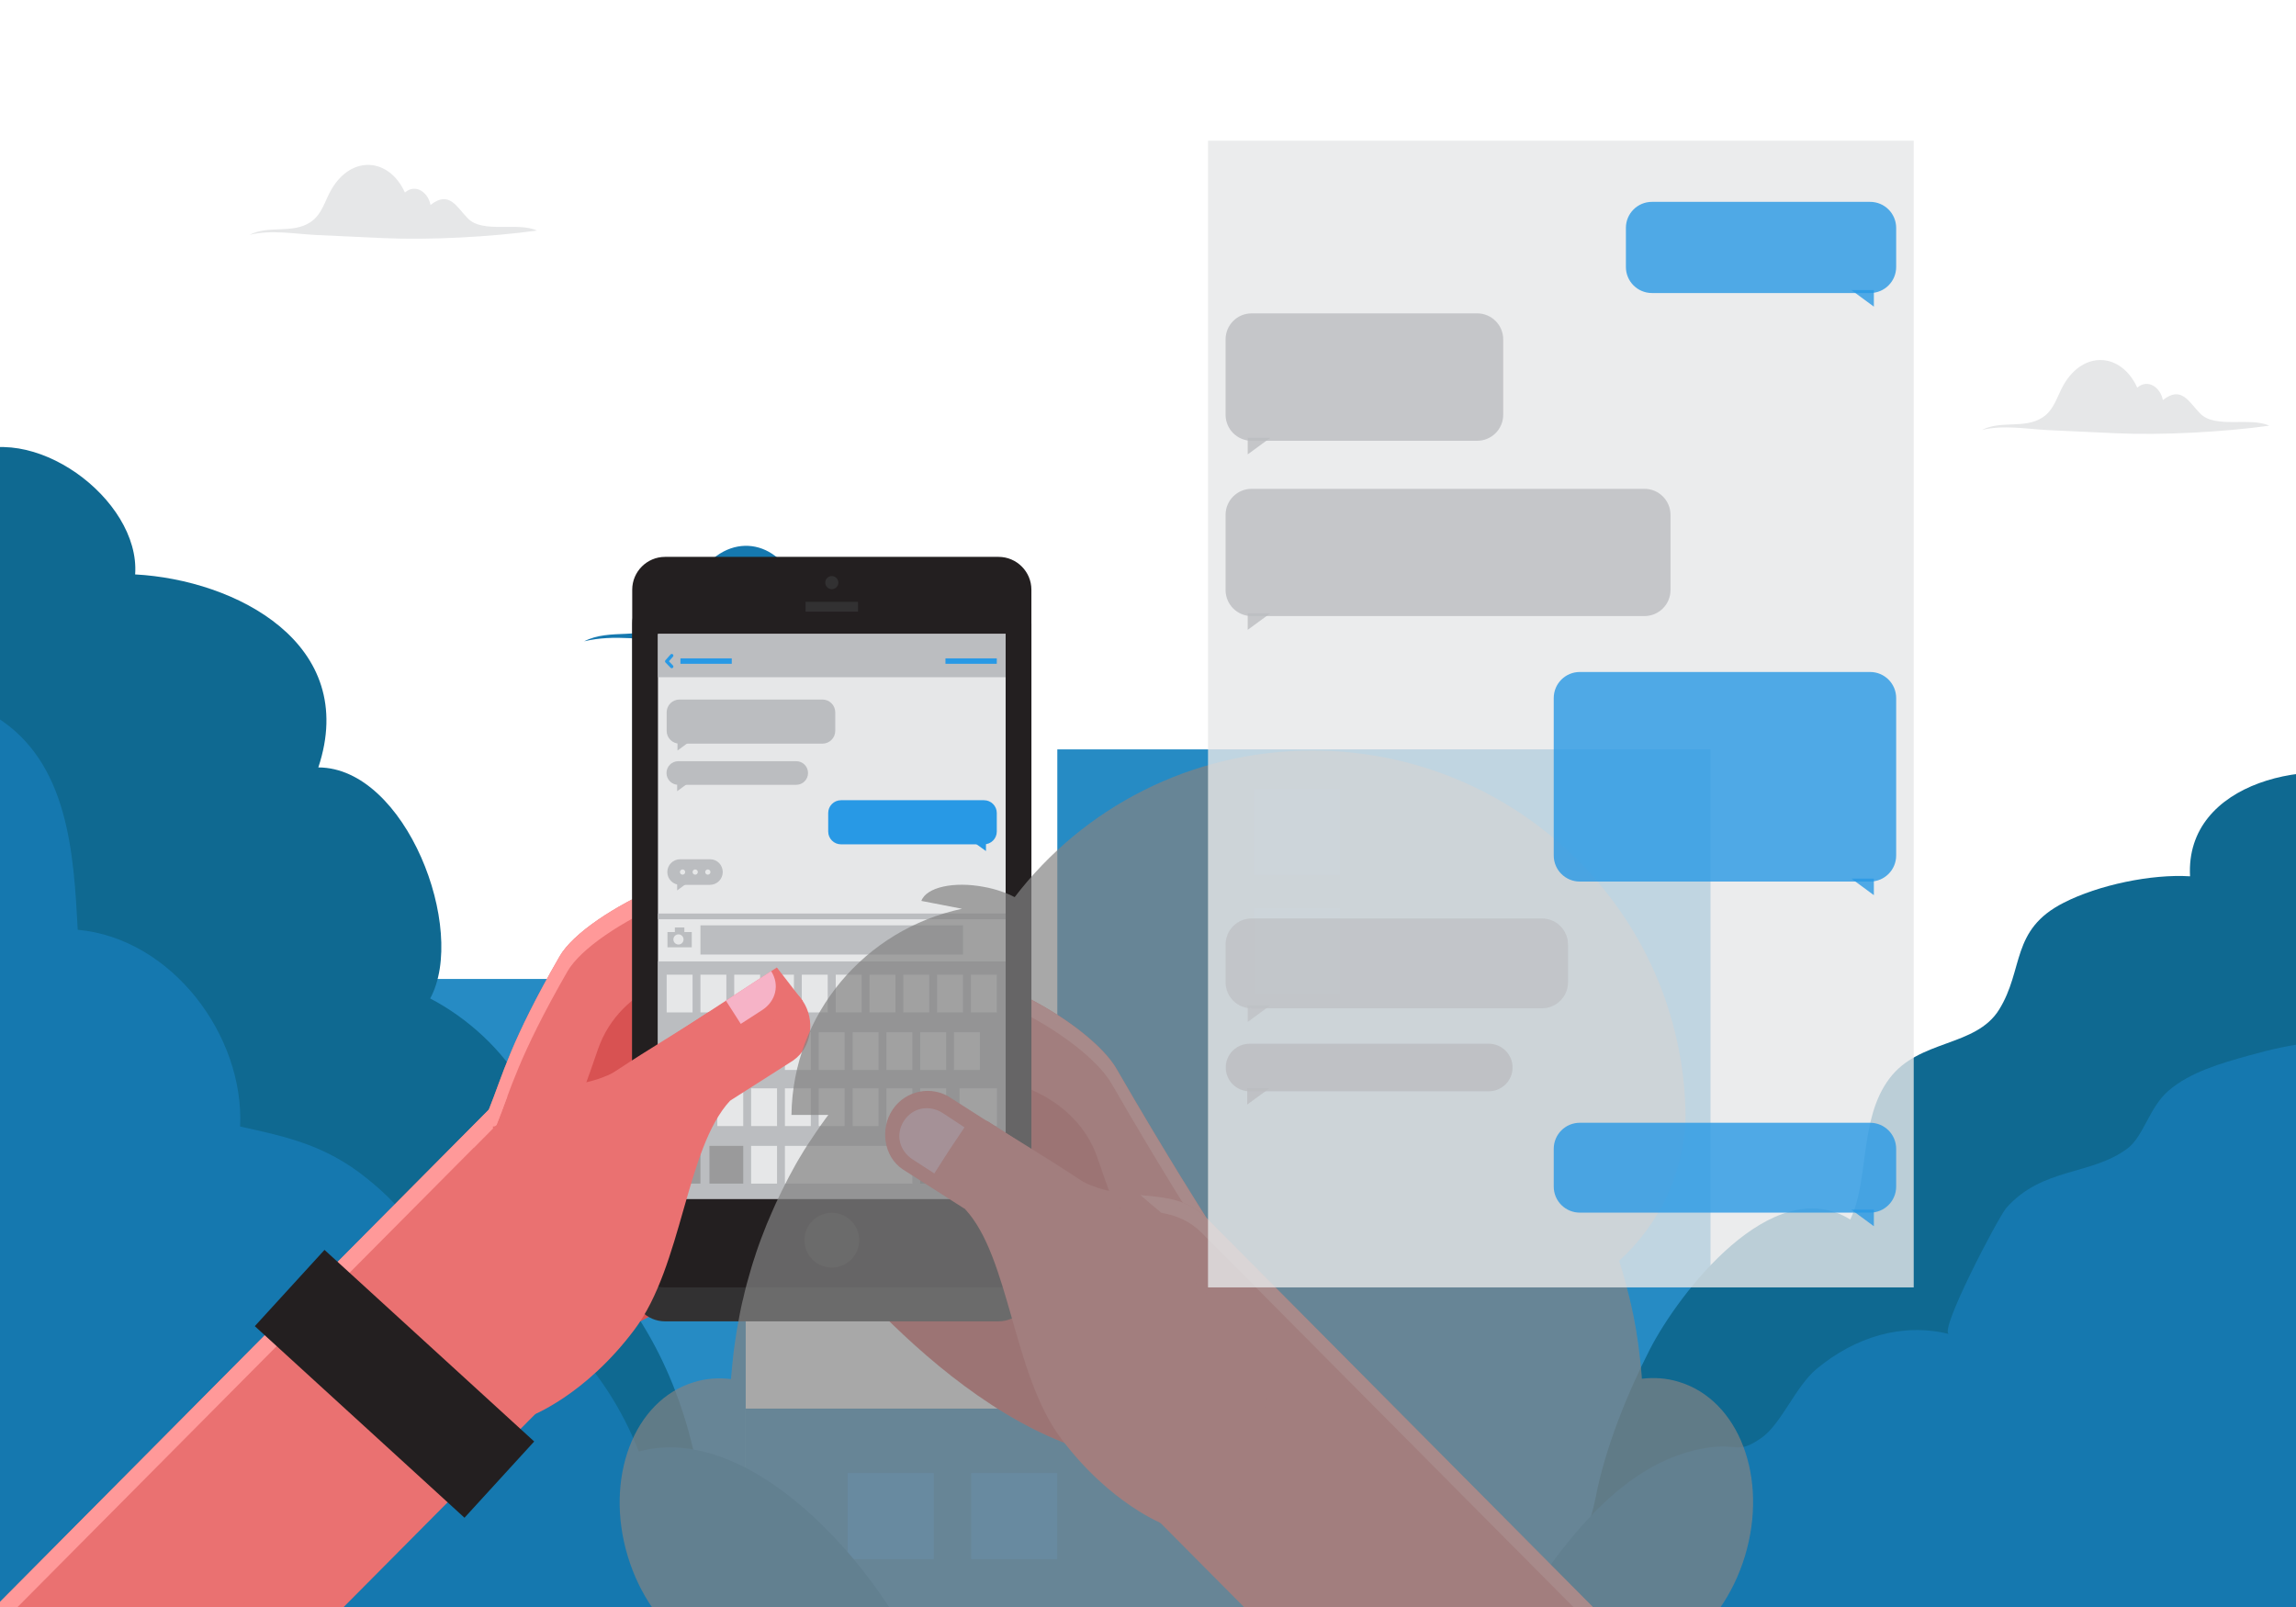 <svg width="1400" height="980" viewBox="0 0 1400 980" fill="none" xmlns="http://www.w3.org/2000/svg">
<g clip-path="url(#clip0)">
<path d="M225.3 597H454.7V980H225.3V597Z" fill="#268BC4"/>
<path d="M454.7 859H684.1V980H454.7V859Z" fill="#268BC4"/>
<path d="M592.2 898.3H644.7V950.8H592.2V898.3Z" fill="#2899E5"/>
<path d="M516.9 898.3H569.4V950.8H516.9V898.3Z" fill="#2899E5"/>
<path d="M644.7 457H1043V980H644.7V457Z" fill="#268BC4"/>
<path d="M764.6 481.1H817.1V533.6H764.6V481.1Z" fill="#2899E5"/>
<path d="M764.6 553.8H817.1V606.3H764.6V553.8Z" fill="#2899E5"/>
<path d="M485.5 355.8C494.6 348 505 356 506.8 366.1C522.4 353.7 528.5 367.8 538.1 377.5C550.5 390.1 579.7 380.1 595.4 387.5C557.3 392.8 505.7 395.6 467.5 393.8C448.8 392.9 429.9 392.1 411.5 391.2C393.1 390.3 374.4 386.7 356.2 391.1C371.8 383 391.8 390.4 406.6 380.8C416.5 374.4 418.7 363 424.3 353.4C441.2 324.5 472.4 326.8 485.5 355.8Z" fill="#1578AF"/>
<path d="M1303.2 236.4C1309.8 230.7 1317.5 236.5 1318.8 244C1330.3 234.9 1334.7 245.3 1341.7 252.3C1350.8 261.5 1372.1 254.2 1383.7 259.6C1355.8 263.5 1318 265.5 1290 264.2C1276.3 263.5 1262.5 263 1249 262.3C1235.5 261.6 1221.8 259 1208.5 262.2C1220 256.2 1234.6 261.7 1245.4 254.6C1252.7 249.9 1254.3 241.5 1258.4 234.5C1270.7 213.4 1293.6 215.2 1303.2 236.4Z" fill="#E6E7E8"/>
<path d="M1455.9 477.8C1410.6 459.9 1332.2 476.3 1335.4 534.4C1311.9 532.9 1279.5 539.7 1258.4 550.5C1225.8 567 1234.3 591.1 1218.9 615.8C1204.6 638.7 1170.1 633.7 1152.1 657.7C1133.4 682.5 1139.9 719.7 1128.2 743.7C1080.6 714.2 1023.5 788.7 1005.9 823.1C991.9 850.4 978.6 883.7 973 912.9C969 933.4 962.5 935.9 981.9 946C997.6 954.2 1029.8 941.9 1045.5 940.5C1161.3 930 1292.2 967.7 1390 886.9C1456.2 832.1 1476.1 730.3 1480 649.8C1481.9 611.4 1485 537.1 1441 519.9L1455.9 477.8Z" fill="#0F6991"/>
<path d="M-23.1 278.7C18.5 255.2 85.7 304.2 82.4 350.3C143.8 353.6 219.2 392.5 194.1 468C247.4 468.1 285.2 566.9 262.3 608.9C307.4 632.4 348.9 686.8 325.5 740.2C418.9 798.6 448.2 925 420.5 1031.5C391.4 1044.7 322.6 1037.2 291.2 1031C241.8 1021.3 195.4 1014.2 145.7 1002.5C66.5 983.8 -15.2 939 -50.1 861.6C-96.3 758.9 -117 655.2 -113.1 542.8C-111.8 506.3 -108.1 469.5 -101.2 434.1C-95.5 405.1 -89.2 346.3 -68.1 326.8L-23.1 278.7Z" fill="#0F6991"/>
<path d="M1188.4 813.5C1159.7 806.5 1131.3 815.3 1107.8 834.7C1094.8 845.5 1086.2 868.4 1074 876.9C1059.3 887.1 1060.3 880.1 1041.7 882.8C970.6 893.2 927.2 983.3 891.9 1038.3C942.2 1057.9 992.1 1056 1045 1063.1C1082.7 1068.1 1118.3 1063.5 1155.1 1075C1186.2 1084.7 1203 1084.2 1234.6 1083.8C1277.8 1083.3 1321.1 1099.5 1362.9 1087C1382.2 1081.2 1402.4 1077.4 1422.9 1071.2C1448.8 1063.4 1448.5 1056.3 1461.1 1032.7C1496 967.1 1507.4 888.4 1509.5 814.9C1511.1 759.1 1517.5 663.5 1452 639.9C1426.5 630.7 1396.4 636.6 1371.2 643.7C1354.7 648.3 1335.5 653.7 1322.2 665.2C1310.5 675.3 1307.1 693 1297.2 700.4C1275 717 1245.4 711.7 1223.3 736.7C1218.3 742.6 1182 811.9 1188.4 813.5Z" fill="#1578AF"/>
<path d="M47.4 567C105 572.3 149.1 631.9 146.4 687C175.3 693.3 198.6 698.5 223.3 718.3C235.6 728.2 244.9 737.3 253.2 750.6C257.7 757.8 260.8 778.8 265.8 783.5C282.4 799 321.5 795.3 344 816.3C363.8 834.7 379.8 860.1 389.5 885.2C468.3 863.5 562.1 985.3 574.5 1053.1C530.4 1054.2 487.7 1055 445.9 1068.6C383.2 1088.9 316.1 1075.4 251.2 1074.6C205.6 1074 160.4 1067.5 115.1 1065.6C68.6 1063.6 -1.3 1079.5 -40.2 1050.7C-121.6 990.4 -94.2 871.5 -91.2 786.2C-87.8 691.5 -141.8 554.3 -93.4 467.7C-73.8 432.6 -39 414.3 -2.4 437.2C41.9 464.8 44.9 520.6 47.4 567Z" fill="#1578AF"/>
<path d="M632 838.9C624.1 832.2 615.4 826.9 606.1 822.5C598 818.6 589.7 815.3 581.6 811.5C578.4 810 575.2 808.5 572.3 806.5C569.6 804.7 567.1 802.8 564.5 800.8C564.4 800.7 561.7 798.6 561.7 798.6C560.6 797.7 559.5 796.9 558.4 796C534.9 776.9 514.8 754.6 493.9 732.8C488.7 727.4 483.6 722 479 716.2C478.5 715.5 477.2 713.9 477.1 713.7C476.1 712.3 475 710.9 474 709.5C472 706.6 470 703.8 468.1 700.9C467.8 700.4 467.4 699.9 467.1 699.4C461.8 664.8 471.5 628.8 497.8 601.4C543.2 554.1 489.5 611.1 552.5 593C591.8 581.7 664.9 624.2 680.8 651.8C711 704.2 735.7 742.8 735.7 742.8C781.1 790.2 750.7 772.5 705.3 819.9C686.7 839.3 665.5 848.6 642 851.3C639.6 846.7 636.3 842.5 632 838.9Z" fill="#EA7171"/>
<path d="M549.5 602.1C588.8 590.8 661.9 633.3 677.8 660.9C708 713.3 732.7 751.9 732.7 751.9C746.8 766.6 753.6 775 754.9 781.1C762 773.8 758.1 766.2 735.7 742.9C735.7 742.9 711 704.3 680.8 651.9C664.9 624.3 591.8 581.8 552.5 593.1C489.5 611.2 543.2 554.1 497.8 601.5C484.3 615.6 475.2 632 470.2 649.3C475.5 635.4 483.7 622.2 494.8 610.5C540.2 563.1 486.5 620.1 549.5 602.1Z" fill="#FF9999"/>
<path d="M705.3 819.9C686.7 839.3 665.5 848.6 642 851.3C639.5 846.7 636.2 842.5 632 838.9C624.1 832.2 615.4 826.9 606.1 822.5C598 818.6 589.7 815.3 581.6 811.5C578.4 810 575.2 808.5 572.3 806.5C569.6 804.7 567.1 802.8 564.5 800.8C564.4 800.7 561.7 798.6 561.7 798.6C560.6 797.7 559.5 796.9 558.4 796C534.9 776.9 514.8 754.6 493.9 732.8C488.7 727.4 483.6 722 479 716.2C478.5 715.5 477.2 713.9 477.1 713.7C476.1 712.3 475 710.9 474 709.5C472 706.6 470 703.8 468.1 700.9C467.8 700.4 467.4 699.9 467.1 699.4C464.5 682.6 465.5 665.5 470.2 649.1C463 668.1 461.1 688.4 464.1 708.4C464.4 708.9 464.8 709.4 465.1 709.9C467 712.8 469 715.7 471 718.5C472 719.9 473 721.3 474.1 722.7C474.2 722.8 475.4 724.5 476 725.2C480.6 731 485.7 736.5 490.9 741.8C511.8 763.6 531.9 785.9 555.4 805C556.5 805.9 557.6 806.8 558.7 807.6C558.7 807.6 561.4 809.7 561.5 809.8C564.1 811.7 566.6 813.7 569.3 815.5C572.2 817.5 575.4 819 578.6 820.5C586.7 824.3 595 827.6 603.1 831.5C612.4 835.9 621.1 841.2 629 847.9C633.2 851.5 636.6 855.7 639 860.3C662.4 857.6 683.7 848.3 702.3 828.9C733.6 796.3 757.7 794.5 754.8 781C747.5 788.6 728.3 795.9 705.3 819.9Z" fill="#FF9999"/>
<path d="M665.8 885.5C568.3 858.5 482.9 737.4 482.9 737.4C446.5 699.4 472.2 690 508.7 652C545.1 614 572.6 620.4 609 658.4C609 658.4 655.3 665.2 669.3 706.4C691.7 772.4 712.4 806.5 676 844.5C657.8 863.6 689.7 885.5 665.8 885.5Z" fill="#D85252"/>
<path d="M401.8 772.7C409.7 766 418.4 760.7 427.7 756.3C435.8 752.4 444.1 749.1 452.2 745.3C455.4 743.8 458.6 742.3 461.5 740.3C464.2 738.5 466.7 736.6 469.3 734.6C469.4 734.5 472.1 732.4 472.1 732.4C473.2 731.5 474.3 730.7 475.4 729.8C498.9 710.7 519 688.4 539.9 666.6C545.1 661.2 550.2 655.8 554.8 650C555.3 649.3 556.6 647.7 556.7 647.5C557.7 646.1 558.8 644.7 559.8 643.3C561.8 640.4 563.8 637.6 565.7 634.7C566 634.2 566.4 633.7 566.7 633.2C572 598.6 562.3 562.6 536 535.2C490.6 487.9 544.3 544.9 481.3 526.8C442 515.5 357.3 555.5 341.3 583.1C311.1 635.5 306.5 655.8 298.1 676.6C273.5 737.4 283.1 706.3 328.5 753.7C347.1 773.1 368.3 782.4 391.8 785.1C394.2 780.5 397.6 776.3 401.8 772.7Z" fill="#EA7171"/>
<path d="M540.7 544.5C495.3 497.2 549 554.2 486 536.1C446.7 524.8 362 564.8 346 592.4C324 630.7 315.5 651.8 309.3 668.5C330 658.5 355.1 668 382.4 649C405 671.6 400.1 733.3 377.5 755.9L4.8 1131.4C-6.5 1142.7 -20.5 1149.2 -35.3 1149.2C-50.1 1149.2 -64.1 1144.4 -75.4 1133.1C-78.6 1129.9 -81.3 1126.5 -83.5 1122.9C-80.8 1130 -76.5 1136.7 -70.7 1142.5C-59.4 1153.8 -45.4 1158.6 -30.6 1158.6C-15.8 1158.6 -1.8 1152.2 9.5 1140.8L362.9 785C373.5 790.1 384.7 793.2 396.5 794.5C399 789.9 402.3 785.7 406.5 782.1C414.4 775.4 423.1 770.1 432.4 765.7C440.5 761.8 448.8 758.5 456.9 754.7C460.1 753.2 463.3 751.7 466.2 749.7C468.9 747.9 471.4 746 474 744C474.1 743.9 476.8 741.8 476.8 741.8C477.9 740.9 479 740.1 480.1 739.2C503.6 720.1 523.7 697.8 544.6 676C549.8 670.6 554.9 665.2 559.5 659.4C560 658.7 561.3 657.1 561.4 656.9C562.4 655.5 563.5 654.1 564.5 652.7C566.5 649.8 568.5 647 570.4 644.1C570.7 643.6 571.1 643.1 571.4 642.6C576.7 607.9 567 572 540.7 544.5Z" fill="#EA7171"/>
<path d="M390.4 805.8C450.9 775.8 471.2 750 489.4 731L521.9 720.2C558.3 682.2 561.5 623.8 525.1 585.8C488.7 547.8 461.2 554.2 424.8 592.2C424.8 592.2 378.5 599 364.5 640.2C342.1 706.2 321.4 740.3 357.8 778.3C376 797.4 366.5 805.8 390.4 805.8Z" fill="#D85252"/>
<path d="M-35.4 1149.1C-20.6 1149.1 -6.6 1142.7 4.7 1131.3L377.6 756C400.2 733.4 405.1 671.7 382.5 649.1C350 671.6 320.8 654 298.2 676.6L-74.6 1052C-97.2 1074.6 -98 1110.4 -75.4 1133C-64.2 1144.3 -50.2 1149.1 -35.4 1149.1Z" fill="#EA7171"/>
<path d="M-70 1061.3L302.8 685.9C305.1 680.3 307.1 674.7 309.4 668.5C305.5 670.4 301.8 673 298.2 676.5L-74.6 1052C-94 1071.4 -97.4 1100.6 -83.6 1122.8C-91.5 1102.2 -86.8 1078.1 -70 1061.3Z" fill="#FF9999"/>
<path d="M346 592.4C361.9 564.8 446.6 524.8 486 536.1C549 554.2 495.3 497.1 540.7 544.5C547.8 551.9 553.6 559.9 558.3 568.3C553 556.4 545.6 545.2 536 535.2C490.6 487.9 544.3 544.9 481.3 526.8C442 515.5 357.3 555.5 341.3 583.1C311.1 635.5 306.5 655.8 298.1 676.6C294 686.7 290.9 694.3 288.7 700.1L302.8 685.9C311.2 665.1 315.9 644.8 346 592.4Z" fill="#FF9999"/>
<path d="M394 731.1C409.1 752.9 406 782.3 386.4 801.9L22 1168.9C11 1179.9 -2.6 1186.2 -17.1 1186.2C-28.5 1186.2 -39.4 1183.2 -48.9 1176.5L394 731.1Z" fill="#EA7171"/>
<path d="M155.371 808.729L197.871 762.222L325.727 879.063L283.227 925.569L155.371 808.729Z" fill="#231F20"/>
<path d="M628.8 785.8C628.8 796.8 619.8 805.8 608.8 805.8H405.5C394.5 805.8 385.5 796.8 385.5 785.8V380.4C385.5 369.4 394.5 360.4 405.5 360.4H608.9C619.9 360.4 628.9 369.4 628.9 380.4V785.8H628.8Z" fill="#323132"/>
<path d="M628.8 765.1C628.8 776.1 619.8 785.1 608.8 785.1H405.5C394.5 785.1 385.5 776.1 385.5 765.1V359.6C385.5 348.6 394.5 339.6 405.5 339.6H608.9C619.9 339.6 628.9 348.6 628.9 359.6V765.1H628.8Z" fill="#231F20"/>
<path d="M491.2 367H523.2V373H491.2V367Z" fill="#323132"/>
<path d="M511.2 355.3C511.2 356.361 510.779 357.378 510.028 358.128C509.278 358.879 508.261 359.3 507.2 359.3C506.139 359.3 505.122 358.879 504.372 358.128C503.621 357.378 503.2 356.361 503.2 355.3C503.2 354.239 503.621 353.222 504.372 352.472C505.122 351.721 506.139 351.3 507.2 351.3C508.261 351.3 509.278 351.721 510.028 352.472C510.779 353.222 511.2 354.239 511.2 355.3Z" fill="#323132"/>
<path d="M523.9 756.3C523.9 760.729 522.141 764.977 519.009 768.109C515.877 771.241 511.629 773 507.2 773C505.007 773 502.835 772.568 500.809 771.729C498.783 770.89 496.942 769.66 495.391 768.109C493.841 766.558 492.61 764.717 491.771 762.691C490.932 760.665 490.5 758.493 490.5 756.3C490.5 754.107 490.932 751.935 491.771 749.909C492.61 747.883 493.841 746.042 495.391 744.491C496.942 742.941 498.783 741.711 500.809 740.871C502.835 740.032 505.007 739.6 507.2 739.6C511.629 739.6 515.877 741.36 519.009 744.491C522.141 747.623 523.9 751.871 523.9 756.3V756.3Z" fill="#323132"/>
<path d="M401.2 386.6H613.2V731.1H401.2V386.6Z" fill="#E6E7E8"/>
<path d="M401.2 557.1H613.2V560.6H401.2V557.1Z" fill="#BBBDC0"/>
<path d="M427.1 564.3H587.2V582.1H427.1V564.3Z" fill="#BBBDC0"/>
<path d="M509.3 445.7C509.3 450 505.8 453.5 501.5 453.5H414.3C410 453.5 406.5 450 406.5 445.7V434.4C406.5 430.1 410 426.6 414.3 426.6H501.5C505.8 426.6 509.3 430.1 509.3 434.4V445.7Z" fill="#BBBDC0"/>
<path d="M419.9 452.7L413.1 457.7V452.7H419.9Z" fill="#BBBDC0"/>
<path d="M505 507.1C505 511.4 508.5 514.9 512.8 514.9H600C604.3 514.9 607.8 511.4 607.8 507.1V495.8C607.8 491.5 604.3 488 600 488H512.8C508.5 488 505 491.5 505 495.8V507.1V507.1Z" fill="#2899E5"/>
<path d="M594.4 514.1L601.2 519V514.1H594.4Z" fill="#2899E5"/>
<path d="M419.7 477.5L412.9 482.5V477.5H419.7Z" fill="#BBBDC0"/>
<path d="M492.7 471.4C492.7 475.4 489.5 478.6 485.5 478.6H413.6C409.6 478.6 406.4 475.4 406.4 471.4C406.4 467.4 409.6 464.2 413.6 464.2H485.5C489.5 464.2 492.7 467.4 492.7 471.4Z" fill="#BBBDC0"/>
<path d="M419.7 538L412.9 543V538H419.7Z" fill="#BBBDC0"/>
<path d="M440.7 531.8C440.7 536.1 437.2 539.6 432.9 539.6H414.7C410.4 539.6 406.9 536.1 406.9 531.8C406.9 527.5 410.4 524 414.7 524H433C437.3 524 440.7 527.5 440.7 531.8Z" fill="#BBBDC0"/>
<path d="M417.8 531.8C417.8 532.224 417.631 532.631 417.331 532.931C417.031 533.231 416.624 533.4 416.2 533.4C415.776 533.4 415.369 533.231 415.069 532.931C414.769 532.631 414.6 532.224 414.6 531.8C414.6 531.376 414.769 530.969 415.069 530.669C415.369 530.369 415.776 530.2 416.2 530.2C416.624 530.2 417.031 530.369 417.331 530.669C417.631 530.969 417.8 531.376 417.8 531.8V531.8Z" fill="#E6E7E8"/>
<path d="M433.2 531.8C433.2 532.224 433.031 532.631 432.731 532.931C432.431 533.231 432.024 533.4 431.6 533.4C431.176 533.4 430.769 533.231 430.469 532.931C430.169 532.631 430 532.224 430 531.8C430 531.376 430.169 530.969 430.469 530.669C430.769 530.369 431.176 530.2 431.6 530.2C432.024 530.2 432.431 530.369 432.731 530.669C433.031 530.969 433.2 531.376 433.2 531.8V531.8Z" fill="#E6E7E8"/>
<path d="M425.5 531.8C425.5 532.224 425.331 532.631 425.031 532.931C424.731 533.231 424.324 533.4 423.9 533.4C423.476 533.4 423.069 533.231 422.769 532.931C422.469 532.631 422.3 532.224 422.3 531.8C422.3 531.376 422.469 530.969 422.769 530.669C423.069 530.369 423.476 530.2 423.9 530.2C424.324 530.2 424.731 530.369 425.031 530.669C425.331 530.969 425.5 531.376 425.5 531.8V531.8Z" fill="#E6E7E8"/>
<path d="M401.2 386.6H613.2V413H401.2V386.6Z" fill="#BBBDC0"/>
<path d="M576.5 401.5H607.8V404.8H576.5V401.5Z" fill="#2899E5"/>
<path d="M414.9 401.5H446.2V404.8H414.9V401.5Z" fill="#2899E5"/>
<path d="M409.6 399.8L406.5 403.3L409.6 406.5" stroke="#2899E5" stroke-width="2" stroke-miterlimit="10" stroke-linecap="round" stroke-linejoin="round"/>
<path d="M401.2 586.3H613.2V731H401.2V586.3Z" fill="#BBBDC0"/>
<path d="M406.5 594.4H422.3V617.4H406.5V594.4Z" fill="#E6E7E8"/>
<path d="M427.1 594.4H442.9V617.4H427.1V594.4Z" fill="#E6E7E8"/>
<path d="M447.7 594.4H463.5V617.4H447.7V594.4Z" fill="#E6E7E8"/>
<path d="M468.3 594.4H484.1V617.4H468.3V594.4Z" fill="#E6E7E8"/>
<path d="M488.9 594.4H504.7V617.4H488.9V594.4Z" fill="#E6E7E8"/>
<path d="M509.6 594.4H525.4V617.4H509.6V594.4Z" fill="#E6E7E8"/>
<path d="M530.2 594.4H546V617.4H530.2V594.4Z" fill="#E6E7E8"/>
<path d="M550.8 594.4H566.6V617.4H550.8V594.4Z" fill="#E6E7E8"/>
<path d="M571.4 594.4H587.2V617.4H571.4V594.4Z" fill="#E6E7E8"/>
<path d="M592 594.4H607.8V617.4H592V594.4Z" fill="#E6E7E8"/>
<path d="M416.8 629.5H432.6V652.5H416.8V629.5Z" fill="#E6E7E8"/>
<path d="M437.4 629.5H453.2V652.5H437.4V629.5Z" fill="#E6E7E8"/>
<path d="M458 629.5H473.8V652.5H458V629.5Z" fill="#E6E7E8"/>
<path d="M478.6 629.5H494.4V652.5H478.6V629.5Z" fill="#E6E7E8"/>
<path d="M499.2 629.5H515V652.5H499.2V629.5Z" fill="#E6E7E8"/>
<path d="M519.9 629.5H535.7V652.5H519.9V629.5Z" fill="#E6E7E8"/>
<path d="M540.5 629.5H556.3V652.5H540.5V629.5Z" fill="#E6E7E8"/>
<path d="M561.1 629.5H576.9V652.5H561.1V629.5Z" fill="#E6E7E8"/>
<path d="M581.7 629.5H597.5V652.5H581.7V629.5Z" fill="#E6E7E8"/>
<path d="M406.5 663.7H429.3V686.7H406.5V663.7Z" fill="#E6E7E8"/>
<path d="M406.5 698.8H427.1V721.8H406.5V698.8Z" fill="#9A9A9B"/>
<path d="M432.6 698.8H453.2V721.8H432.6V698.8Z" fill="#9A9A9B"/>
<path d="M458 698.8H473.8V721.8H458V698.8Z" fill="#E6E7E8"/>
<path d="M437.4 663.7H453.2V686.7H437.4V663.7Z" fill="#E6E7E8"/>
<path d="M458 663.7H473.8V686.7H458V663.7Z" fill="#E6E7E8"/>
<path d="M478.6 663.7H494.4V686.7H478.6V663.7Z" fill="#E6E7E8"/>
<path d="M499.2 663.7H515V686.7H499.2V663.7Z" fill="#E6E7E8"/>
<path d="M519.9 663.7H535.7V686.7H519.9V663.7Z" fill="#E6E7E8"/>
<path d="M540.5 663.7H556.3V686.7H540.5V663.7Z" fill="#E6E7E8"/>
<path d="M561.1 663.7H576.9V686.7H561.1V663.7Z" fill="#E6E7E8"/>
<path d="M561.1 698.8H607.9V721.8H561.1V698.8Z" fill="#9A9A9B"/>
<path d="M478.6 698.8H556.3V721.8H478.6V698.8Z" fill="#E6E7E8"/>
<path d="M585.1 663.7H607.9V686.7H585.1V663.7Z" fill="#E6E7E8"/>
<path d="M417.3 568.4V565.6H411.5V568.4H407V577.7H421.8V568.4H417.3Z" fill="#BBBDC0"/>
<path d="M416.8 572.9C416.8 573.722 416.473 574.511 415.892 575.092C415.311 575.674 414.522 576 413.7 576C412.878 576 412.089 575.674 411.508 575.092C410.927 574.511 410.6 573.722 410.6 572.9C410.6 572.078 410.927 571.29 411.508 570.708C412.089 570.127 412.878 569.8 413.7 569.8C414.522 569.8 415.311 570.127 415.892 570.708C416.473 571.29 416.8 572.078 416.8 572.9V572.9Z" fill="#E6E7E8"/>
<path d="M416.1 680.8C422.5 682 429.7 681.3 435.5 677.4L483.5 646.8C495.1 638.9 497.3 621.9 489.4 610.3C481.5 598.7 465.6 595.5 454 603.4L406 634.1C394.4 642 391.7 658.2 399.5 669.8C403.6 675.5 409.8 679.6 416.1 680.8Z" fill="#EA7171"/>
<path d="M431 617.9C400.5 637.9 350.5 665.4 328.1 691.7C307.6 715.7 284.5 738.1 248.6 753.6C254.6 764.3 258 776.3 261.4 788C261.8 789.4 262.3 790.9 262.7 792.4L380.3 770.6C380.3 770.5 449.2 605.9 431 617.9Z" fill="#EA7171"/>
<path d="M406.4 665.8L489.4 610.3L473.7 590L412.2 630.1L406.4 665.8Z" fill="#EA7171"/>
<path d="M470.2 592.2C475.6 600.6 473 610.5 465 615.8L451.7 624.4L442.6 610.2L470.2 592.2Z" fill="#F6B3C7"/>
<path d="M323.4 863.6C323.4 863.6 356.5 851.4 386.9 810.8C416.2 771.7 418.1 700.5 445.2 671.2L300.5 687L323.4 863.6Z" fill="#EA7171"/>
<path d="M1069.2 1215.4C1054.4 1215.4 1040.4 1209 1029.1 1197.6L656.3 822.3C633.7 799.7 628.8 738 651.4 715.4C683.9 737.9 713.1 720.3 735.7 742.9L1108.5 1118.3C1131.1 1140.9 1131.9 1176.7 1109.3 1199.3C1098 1210.6 1084 1215.4 1069.2 1215.4Z" fill="#EA7171"/>
<path d="M1108.5 1118.2L735.7 742.8C723.9 731 710.3 730.2 695.4 728.8C696.7 729.9 698 731 699.3 732.2C702.1 734.6 705.2 737.1 708.1 739.6C716.9 741.2 725.2 744.3 732.7 751.8L1105.5 1127.2C1120.4 1142.1 1125.8 1162.8 1121.3 1181.6C1130.3 1160.6 1125.8 1135.6 1108.5 1118.2Z" fill="#FF9999"/>
<path d="M1109.3 1199.3C1098 1210.6 1084 1215.4 1069.2 1215.4C1054.4 1215.4 1040.4 1209 1029.1 1197.6L656.3 822.3C639.3 805.3 632.3 766.1 639.5 738.1C627.8 765.9 634.3 812.3 653.3 831.3L1026.1 1206.7C1037.4 1218 1051.4 1224.5 1066.2 1224.5C1081 1224.5 1095 1219.7 1106.3 1208.4C1114 1200.7 1119 1191.5 1121.3 1181.7C1118.6 1188 1114.6 1194 1109.3 1199.3Z" fill="#FF9999"/>
<path d="M639.8 797.3C624.7 819.1 627.8 848.5 647.4 868.1L1011.8 1235.1C1022.8 1246.1 1036.4 1252.4 1050.9 1252.4C1062.3 1252.4 1073.2 1249.4 1082.7 1242.7L639.8 797.3Z" fill="#EA7171"/>
<path d="M617.7 747C611.3 748.2 604.1 747.5 598.3 743.6L550.3 713C538.7 705.1 536.5 688.1 544.4 676.5C552.3 664.9 568.2 661.7 579.8 669.6L627.8 700.3C639.4 708.2 642.1 724.4 634.3 736C630.3 741.8 624.1 745.8 617.7 747Z" fill="#EA7171"/>
<path d="M602.8 684.1C633.3 704.1 683.3 731.6 705.7 757.9C726.2 781.9 749.3 804.3 785.2 819.8C779.2 830.5 775.8 842.5 772.4 854.2C772 855.6 771.5 857.1 771.1 858.6L653.5 836.8C653.5 836.8 584.6 672.2 602.8 684.1Z" fill="#EA7171"/>
<path d="M588.1 687.5L574.9 678.8C566.8 673.6 556.7 675.2 551.2 683.5C545.8 691.9 548.4 701.7 556.4 707L569.7 715.6L578.8 701.4L588.1 687.5Z" fill="#F6B3C7"/>
<path d="M710.4 929.9C710.4 929.9 677.3 917.7 646.9 877.1C617.6 838 615.7 766.8 588.6 737.5L733.4 753.3L710.4 929.9Z" fill="#EA7171"/>
<path opacity="0.7" d="M298 2134.7L309.2 2124L325.8 2145.7L336.8 2135.5L349.7 2151.6V2160.4C348.4 2166.1 347.8 2172.1 347.8 2178.2C347.8 2223.9 384.9 2261 430.6 2261C476 2261 512.8 2224.4 513.3 2179.1H534.2H912.7H1028.3H1097.1V1390.5L1029.2 1370.3V1370L876.6 1324.7H846.7L836.6 1313.1H796.4V1201.7C871.6 1171.8 934.2 1098.7 969.8 1014.3C970.4 1014.5 971 1014.7 971.6 1014.9C1008.3 1026 1049.6 996.4 1064 948.9C1078.4 901.3 1060.4 853.8 1023.7 842.7C1016.3 840.4 1008.6 839.9 1001.1 840.8C1001.1 840.6 1001.1 840.5 1001.1 840.3C1001.1 840.2 1001.1 840 1001.1 839.9C1000.9 837 1000.6 834.2 1000.3 831.4C1000.2 830.7 1000.2 830 1000.1 829.3C999.8 826.8 999.5 824.4 999.2 821.9C999.1 821.3 999.1 820.8 999 820.2C998.2 814.2 997.2 808.2 996 802.3C995.9 801.7 995.8 801.1 995.6 800.5C995.1 798.1 994.6 795.7 994 793.3C993.9 792.7 993.7 792.1 993.6 791.6C992.2 785.8 990.7 780 989 774.3C988.8 773.8 988.7 773.3 988.5 772.8C988.1 771.5 987.7 770.2 987.3 768.9C1011.7 746.7 1027.2 715.1 1027.8 679.9C1027.8 679.8 1027.8 679.7 1027.8 679.6C1027.8 679.5 1027.8 679.4 1027.8 679.3C1025.8 556.6 924.7 457.7 800.2 457.7C726.1 457.7 660.2 492.8 618.7 547.1C613.5 544.4 607.2 542.2 600.2 540.9C581.5 537.3 564.8 541.1 561.8 549.4L586.6 554.2C527.7 566.7 483.4 618.1 482.6 679.9H505.1C504.5 680.7 503.9 681.5 503.3 682.3C503.1 682.6 502.8 682.9 502.6 683.3C501.1 685.3 499.7 687.3 498.3 689.4C498 689.8 497.7 690.3 497.4 690.7C495.8 693 494.3 695.4 492.7 697.7C491.1 700.2 489.5 702.7 488 705.3C487.8 705.6 487.7 705.8 487.5 706.1C486.2 708.3 484.9 710.5 483.7 712.8C483.4 713.3 483.2 713.8 482.9 714.3C481.6 716.6 480.4 718.9 479.2 721.3C479.1 721.5 479 721.7 478.9 721.9C477.5 724.6 476.2 727.3 474.9 730C474.8 730.1 474.8 730.3 474.7 730.4C473.5 732.8 472.4 735.3 471.3 737.8C471.1 738.3 470.8 738.8 470.6 739.4C469.6 741.7 468.6 744.1 467.6 746.4C467.5 746.7 467.3 747.1 467.2 747.4C465 752.9 462.9 758.4 461 764.1C460.8 764.6 460.6 765.2 460.5 765.7C459.7 768.1 458.9 770.5 458.2 772.9C458.1 773.4 457.9 773.8 457.8 774.3C456.1 780 454.5 785.8 453.2 791.7C453.1 792.2 453 792.7 452.8 793.2C452.2 795.7 451.7 798.2 451.2 800.7C451.1 801.2 451 801.8 450.9 802.3C449.7 808.3 448.7 814.3 447.9 820.4C447.8 820.9 447.8 821.3 447.7 821.8C447.4 824.4 447 827 446.8 829.6C446.7 830.2 446.7 830.8 446.6 831.4C446.3 834.6 446 837.8 445.7 841C438.1 840.1 430.5 840.6 423.1 842.9C386.4 854 368.4 901.6 382.8 949.1C397.2 996.7 438.6 1026.2 475.2 1015.1C475.8 1014.9 476.4 1014.7 477 1014.5C512.7 1098.9 575.2 1172 650.4 1201.9V1313.3H610.2L600.1 1324.9H572.1L534.2 1336.2V1335.8L490.9 1348.7L349.7 1390.7L41.7 1768.6L298 2134.7ZM349.7 1681V1926.4L266.3 1803.5L349.7 1681Z" fill="#848484"/>
<path opacity="0.8" d="M736.6 85.8H1166.9V785.1H736.6V85.8Z" fill="#E6E7E8"/>
<g opacity="0.8">
<path opacity="0.8" d="M956.1 599C956.1 607.8 949 614.9 940.2 614.9H763.2C754.4 614.9 747.3 607.8 747.3 599V576C747.3 567.2 754.4 560.1 763.2 560.1H940.2C949 560.1 956.1 567.2 956.1 576V599Z" fill="#BBBDC0"/>
<path opacity="0.8" d="M774.6 613.1L760.8 623.2V613.1H774.6Z" fill="#BBBDC0"/>
</g>
<path opacity="0.8" d="M1018.6 359.8C1018.6 368.6 1011.5 375.7 1002.7 375.7H763.2C754.4 375.7 747.3 368.6 747.3 359.8V314C747.3 305.2 754.4 298.1 763.2 298.1H1002.7C1011.5 298.1 1018.6 305.2 1018.6 314V359.8Z" fill="#BBBDC0"/>
<path opacity="0.8" d="M774.6 374L760.8 384.1V374H774.6Z" fill="#BBBDC0"/>
<path opacity="0.8" d="M916.6 252.9C916.6 261.7 909.5 268.8 900.7 268.8H763.2C754.4 268.8 747.3 261.7 747.3 252.9V207C747.3 198.2 754.4 191.1 763.2 191.1H900.7C909.5 191.1 916.6 198.2 916.6 207V252.9Z" fill="#BBBDC0"/>
<path opacity="0.8" d="M774.6 267L760.8 277.1V267H774.6Z" fill="#BBBDC0"/>
<path opacity="0.8" d="M947.4 723.6C947.4 732.4 954.5 739.5 963.3 739.5H1140.3C1149.1 739.5 1156.2 732.4 1156.2 723.6V700.6C1156.2 691.8 1149.1 684.7 1140.3 684.7H963.3C954.5 684.7 947.4 691.8 947.4 700.6V723.6Z" fill="#2899E5"/>
<path opacity="0.8" d="M1128.9 737.7L1142.6 747.8V737.7H1128.9Z" fill="#2899E5"/>
<path opacity="0.8" d="M947.4 521.7C947.4 530.5 954.5 537.6 963.3 537.6H1140.3C1149.1 537.6 1156.2 530.5 1156.2 521.7V425.7C1156.2 416.9 1149.1 409.8 1140.3 409.8H963.3C954.5 409.8 947.4 416.9 947.4 425.7V521.7Z" fill="#2899E5"/>
<path opacity="0.8" d="M1128.9 535.8L1142.6 545.9V535.8H1128.9Z" fill="#2899E5"/>
<path opacity="0.8" d="M991.4 162.8C991.4 171.6 998.5 178.7 1007.3 178.7H1140.3C1149.1 178.7 1156.2 171.6 1156.2 162.8V139C1156.2 130.2 1149.1 123.1 1140.3 123.1H1007.3C998.5 123.1 991.4 130.2 991.4 139V162.8Z" fill="#2899E5"/>
<path opacity="0.8" d="M1128.9 176.9L1142.6 187V176.9H1128.9Z" fill="#2899E5"/>
<path opacity="0.8" d="M774.2 663.6L760.5 673.6V663.6H774.2Z" fill="#BBBDC0"/>
<path opacity="0.8" d="M922.3 651C922.3 659 915.8 665.5 907.8 665.5H761.9C753.9 665.5 747.4 659 747.4 651C747.4 643 753.9 636.5 761.9 636.5H907.8C915.8 636.5 922.3 643 922.3 651Z" fill="#BBBDC0"/>
<path d="M246.9 117.4C253.5 111.7 261.2 117.5 262.5 125C274 115.9 278.4 126.3 285.4 133.3C294.5 142.5 315.8 135.2 327.4 140.6C299.5 144.5 261.7 146.5 233.7 145.2C220 144.5 206.2 144 192.7 143.3C179.2 142.6 165.5 140 152.2 143.2C163.7 137.2 178.3 142.7 189.1 135.6C196.4 130.9 198 122.5 202.1 115.5C214.4 94.4 237.3 96.2 246.9 117.4Z" fill="#E6E7E8"/>
</g>
<defs>
<clipPath id="clip0">
<rect width="1400" height="980" fill="white"/>
</clipPath>
</defs>
</svg>
